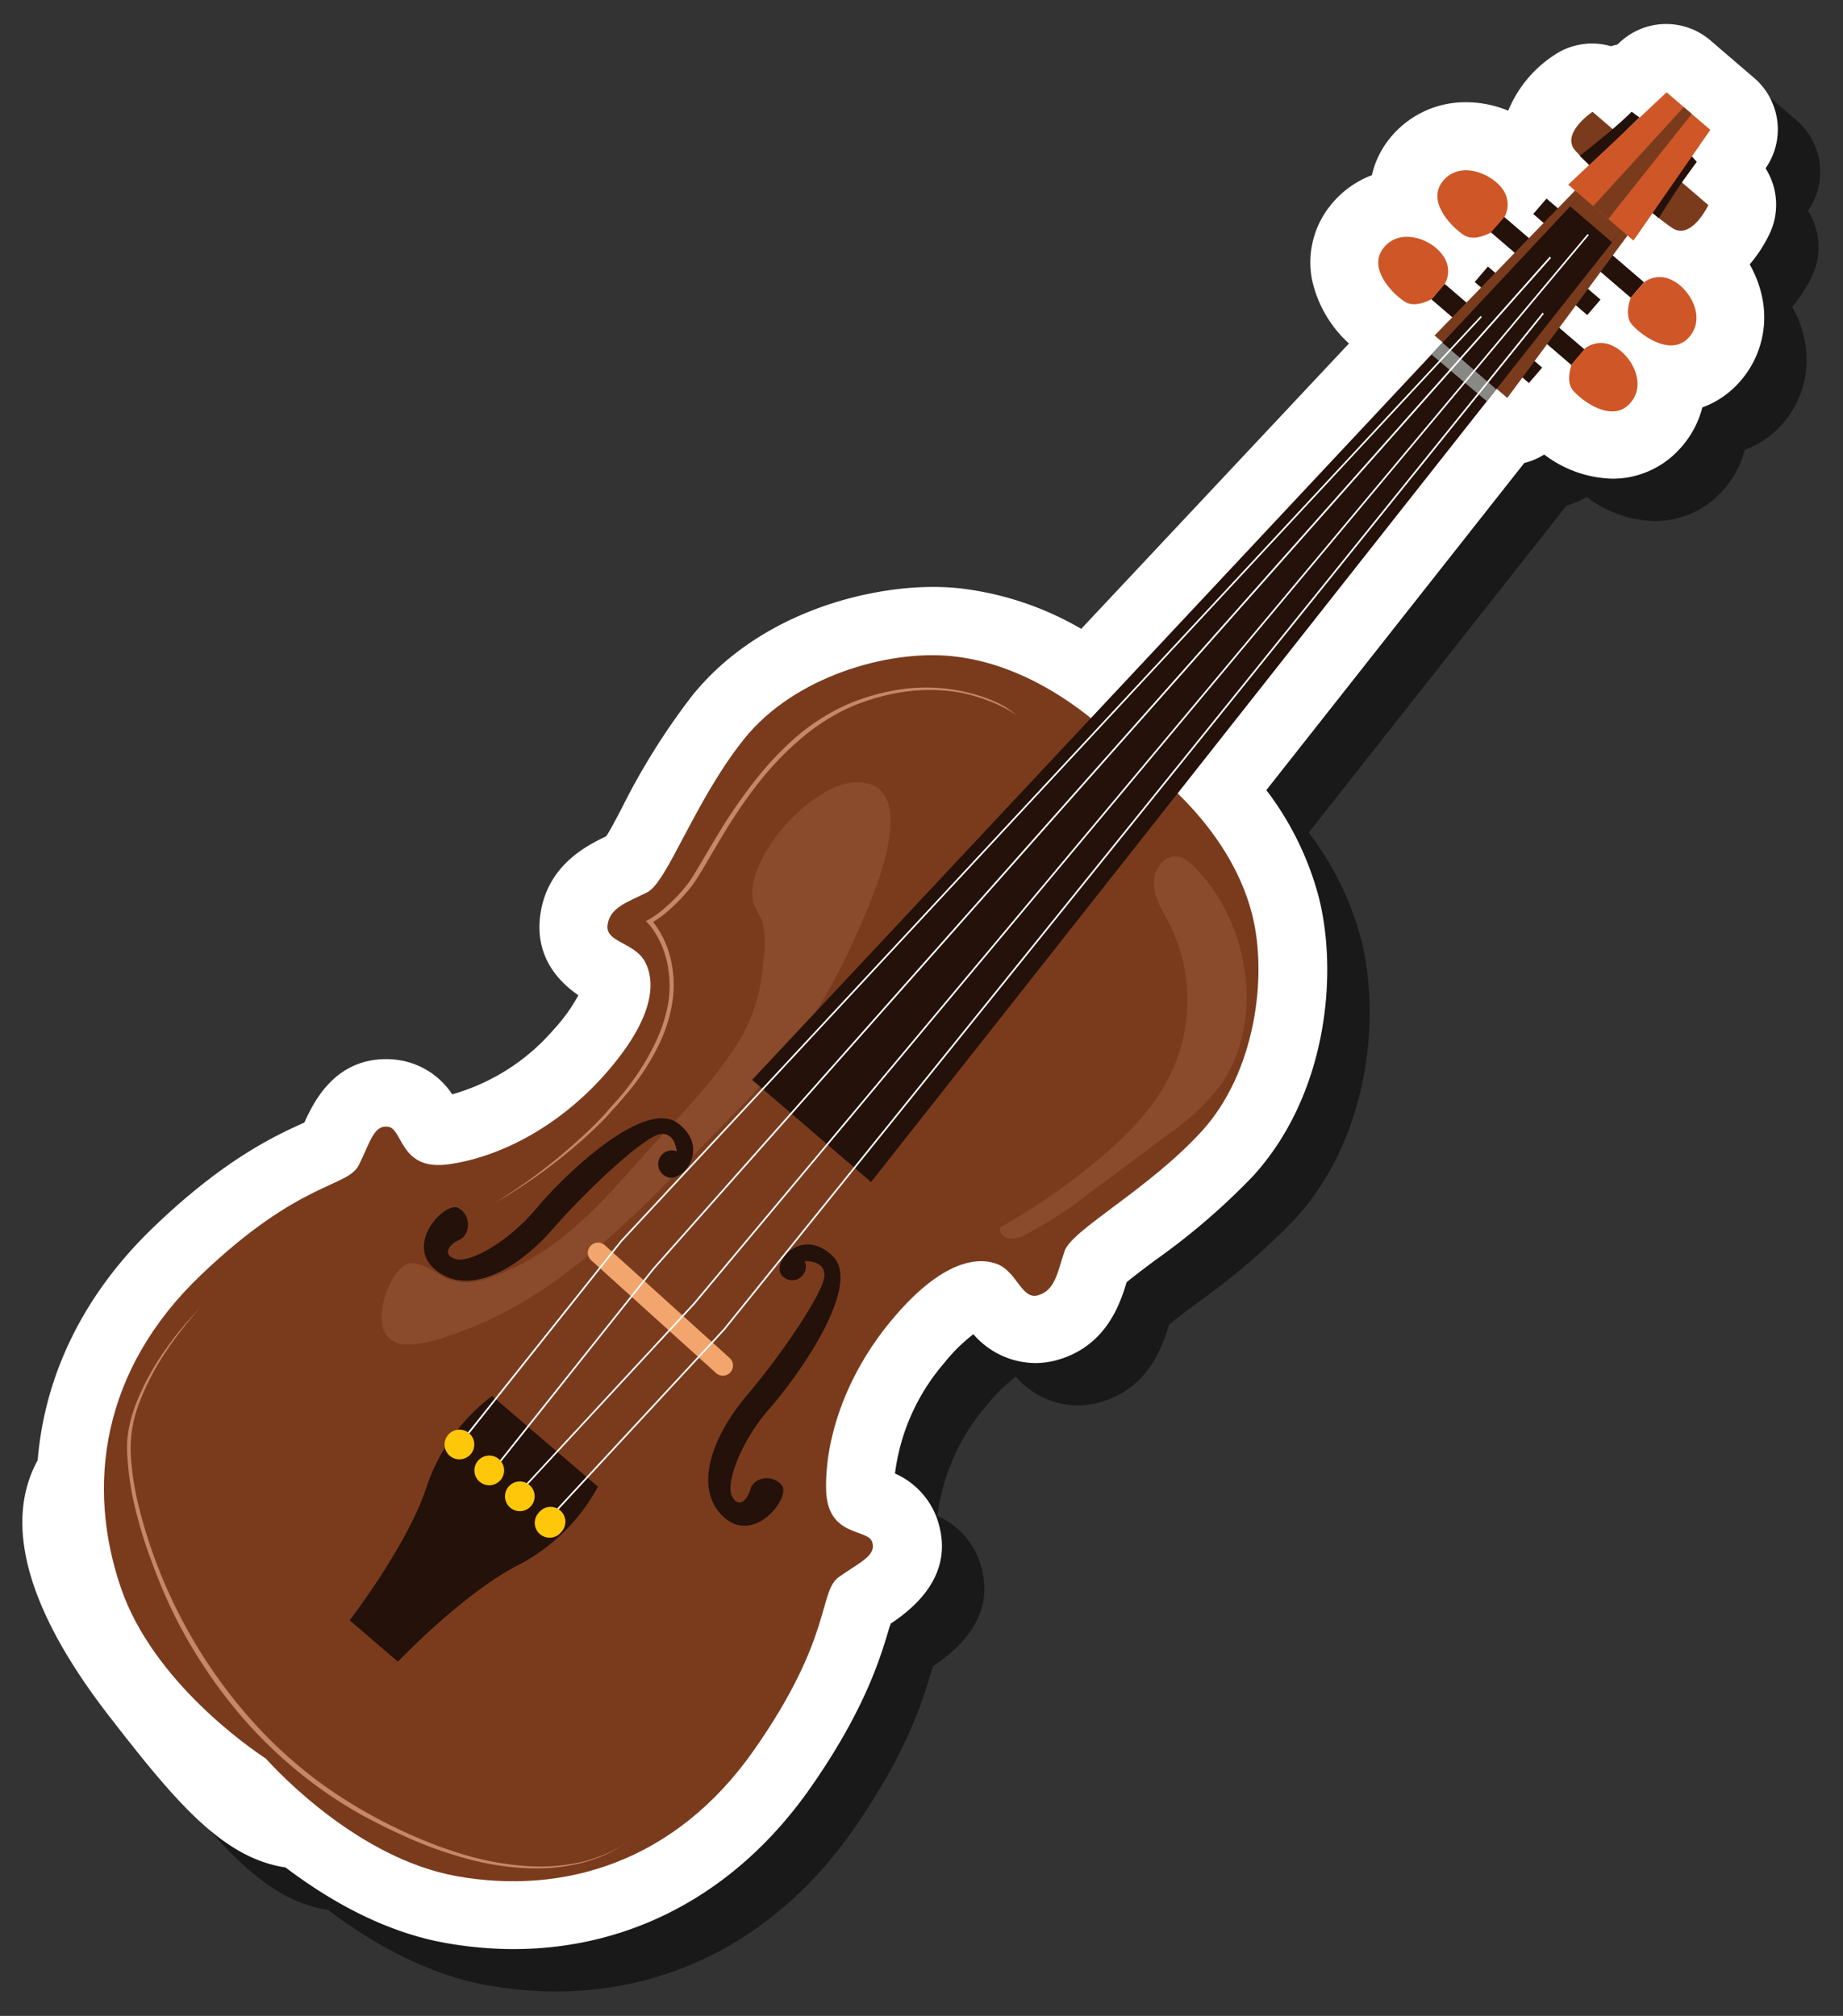 <svg id="a7c6d6ec-3dd8-4024-bd46-8cd41702ad9e" data-name="Layer 1" xmlns="http://www.w3.org/2000/svg" width="217.23" height="237.64" viewBox="0 0 217.23 237.64">
  <rect x="0" y="0" width="217.23" height="237.64" fill="#333333" stroke="none"/>
  <defs>
    <style>
      .e5c06e1f-8023-467e-acf6-28f5167dd4e7 {
        opacity: 0.5;
      }

      .bd07a1f7-b776-497b-acfb-3337dc00ee22 {
        fill: #fff;
      }

      .ac2c607c-abd2-442e-80b2-004eb477796f {
        fill: #7a3b1d;
      }

      .b6592a30-6f2a-415a-9e05-b37f3ea48c0c, .e1382b9b-b3c9-4bcb-af35-f6301fa1f454 {
        fill: #f9b698;
      }

      .e1382b9b-b3c9-4bcb-af35-f6301fa1f454 {
        opacity: 0.13;
      }

      .a1876ce4-2204-40aa-8751-283dd5ad1c61 {
        fill: #f2a66d;
      }

      .b3cf00d6-6ae9-46c1-9e1a-20173aab978b {
        fill: #23110a;
      }

      .b6592a30-6f2a-415a-9e05-b37f3ea48c0c {
        opacity: 0.61;
      }

      .f38f7786-f7f5-42e0-8141-63a0fe35665b {
        fill: #ce5627;
      }

      .a515311e-f14c-46ab-ba2c-3cd5268ac1e3 {
        fill: #888984;
      }

      .beaf87ee-f49b-4439-b8eb-75acce3d2d13 {
        fill: #ffc709;
      }
    </style>
  </defs>
  <g>
    <path class="e5c06e1f-8023-467e-acf6-28f5167dd4e7" d="M65.53,234.76a45.76,45.76,0,0,1-8.12-.74c-7.45-1.35-14-5.28-18.75-8.88-7.45-1.12-13-7.77-20.92-18-11.57-15-11.41-24.34-8.3-30,.85-10.27,5.57-19.75,13.73-27.55,8.34-8,14.28-10.7,17.47-12.16l.24-.11c1.07-2.36,3.51-7.47,9.65-7.47a10,10,0,0,1,1.64.14A9.19,9.19,0,0,1,58.3,134a24.64,24.64,0,0,0,12-7.68,19.62,19.62,0,0,0,2.87-4c-4.26-2.93-4.84-6.6-4.51-9.29.73-5.94,5.39-8.3,7.81-9.46.56-.91,1.39-2.46,2-3.67A80.34,80.34,0,0,1,86.59,87c7.61-9.45,20-12.81,28.39-12.81a28.83,28.83,0,0,1,3.12.16,36.76,36.76,0,0,1,14.34,4.78L164,45.49A14.26,14.26,0,0,1,159.65,38a10.69,10.69,0,0,1,2.1-8.7,11.42,11.42,0,0,1,4.95-3.65,10.65,10.65,0,0,1,2-4.2,11.42,11.42,0,0,1,9.07-4.4,13,13,0,0,1,5,1,14.32,14.32,0,0,1,5.43-6.56,8,8,0,0,1,4.45-1.36,8.09,8.09,0,0,1,2.24.32c.24-.08.49-.14.75-.2l.27-.25a8,8,0,0,1,10.69-.24l5.16,4.43a8,8,0,0,1,1.36,10.63l0,.05a8,8,0,0,1,.47,7.66,16.39,16.39,0,0,1-2.36,3.64,13.19,13.19,0,0,1,1.53,4.17,11.46,11.46,0,0,1-2.94,9.93,10.8,10.8,0,0,1-4.17,2.76,11.36,11.36,0,0,1-2.77,5,10.67,10.67,0,0,1-7.87,3.4,13.83,13.83,0,0,1-8-2.85,8,8,0,0,1-2.35,1l-30.4,38.56a36,36,0,0,1,6.14,12.46c2.39,9.23,1,23.52-7.74,33.07a79.66,79.66,0,0,1-11.56,9.93c-1.09.82-2.5,1.87-3.31,2.56-.78,2.57-2.42,7.54-8.18,9.16a9.52,9.52,0,0,1-2.59.36,9.73,9.73,0,0,1-7.29-3.4,19.74,19.74,0,0,0-3.46,3.42,24.62,24.62,0,0,0-5.78,13,9.2,9.2,0,0,1,5,5.44c1.56,4.69-.3,8.82-5.53,12.27,0,.09,0,.18-.08.26-1,3.38-2.76,9.66-9.37,19.1C91.92,228.05,79.52,234.76,65.53,234.76Z"/>
    <path class="bd07a1f7-b776-497b-acfb-3337dc00ee22" d="M60.53,229.76a45.76,45.76,0,0,1-8.12-.74c-7.45-1.35-14-5.28-18.75-8.88-7.45-1.12-13-7.77-20.92-18-11.57-15-11.41-24.34-8.3-30,.85-10.27,5.57-19.75,13.73-27.55,8.34-8,14.28-10.7,17.47-12.16l.24-.11c1.07-2.36,3.51-7.47,9.65-7.47a10,10,0,0,1,1.64.14A9.19,9.19,0,0,1,53.3,129a24.64,24.64,0,0,0,12-7.68,19.62,19.62,0,0,0,2.87-4c-4.26-2.93-4.84-6.6-4.51-9.29.73-5.94,5.39-8.3,7.81-9.46.56-.91,1.39-2.46,2-3.67A80.34,80.34,0,0,1,81.59,82c7.61-9.45,20-12.81,28.39-12.81a28.83,28.83,0,0,1,3.12.16,36.76,36.76,0,0,1,14.34,4.78L159,40.49A14.26,14.26,0,0,1,154.65,33a10.69,10.69,0,0,1,2.1-8.7,11.42,11.42,0,0,1,4.95-3.65,10.65,10.65,0,0,1,2-4.2,11.42,11.42,0,0,1,9.07-4.4,13,13,0,0,1,5,1,14.32,14.32,0,0,1,5.43-6.56,8,8,0,0,1,4.45-1.36,8.09,8.09,0,0,1,2.24.32c.24-.08.49-.14.75-.2l.27-.25a8,8,0,0,1,10.69-.24l5.16,4.43a8,8,0,0,1,1.36,10.63l0,.05a8,8,0,0,1,.47,7.66,16.39,16.39,0,0,1-2.36,3.64,13.19,13.19,0,0,1,1.53,4.17,11.46,11.46,0,0,1-2.94,9.93,10.8,10.8,0,0,1-4.17,2.76,11.36,11.36,0,0,1-2.77,5,10.67,10.67,0,0,1-7.87,3.4,13.83,13.83,0,0,1-8-2.85,8,8,0,0,1-2.35,1l-30.4,38.56a36,36,0,0,1,6.14,12.46c2.39,9.23,1,23.52-7.74,33.07a79.66,79.66,0,0,1-11.56,9.93c-1.09.82-2.5,1.87-3.31,2.56-.78,2.57-2.42,7.54-8.18,9.16a9.52,9.52,0,0,1-2.59.36,9.73,9.73,0,0,1-7.29-3.4,19.74,19.74,0,0,0-3.46,3.42,24.62,24.62,0,0,0-5.78,13,9.2,9.2,0,0,1,5,5.44c1.56,4.69-.3,8.82-5.53,12.27,0,.09,0,.18-.08.26-1,3.38-2.76,9.66-9.37,19.1C86.92,223.05,74.52,229.76,60.53,229.76Z"/>
    <g>
      <path class="ac2c607c-abd2-442e-80b2-004eb477796f" d="M88.88,206.29c9.32-13.31,7.57-18.66,10-20.39s4.46-2.51,3.92-4.13-5.31-.52-5.43-6.2,2.1-13.18,7.68-19.9,9.76-7.57,12.3-6.73,3,4.32,5,3.75,2.28-2.65,3.12-5.19,9.89-7.26,16.18-14.15,7.83-18.23,5.91-25.66c-2.8-10.79-12.74-17.7-14.51-18.86-1.41-1.57-9.74-10.35-20.83-11.48-7.64-.78-18.62,2.44-24.47,9.71S78.67,104,76.28,105.19s-4.41,1.79-4.67,3.87,3.26,2,4.47,4.42,1,6.64-4.78,13.17-12.89,9.87-18.52,10.61-5.28-4.15-7-4.43-2.14,1.81-3.48,4.5-6.9,1.76-18.65,13-13.5,24.9-9.39,36.88c3.78,11,15.18,18.85,17.08,20.1,1.52,1.69,11,11.78,22.45,13.85C66.31,223.41,79.56,219.61,88.88,206.29Z"/>
      <path class="e1382b9b-b3c9-4bcb-af35-f6301fa1f454" d="M101,92.22c-5.12,0-12.89,8.5-12.3,13.69.12,1.11.9,1.88,1.21,2.94a11.72,11.72,0,0,1,.06,4.34,20.73,20.73,0,0,1-2.34,8.63c-3.22,5.69-8.57,10.73-12.86,15.62-4.13,4.7-8.64,9.46-14.41,12.12-2.81,1.3-5.62,2.44-8.39.79s-4.24-2.49-6,1c-.88,1.82-1.87,5.58.44,6.78,2.12,1.11,6.34-.6,8.4-1.36,12.85-4.72,23.32-17,32.68-26.5a66.47,66.47,0,0,0,13.58-20.45C102.38,107,109.18,92.2,101,92.22Z"/>
      <path class="a1876ce4-2204-40aa-8751-283dd5ad1c61" d="M85.2,162.17a1.19,1.19,0,0,1-.8-.31L69.69,148.57a1.18,1.18,0,0,1-.09-1.69,1.2,1.2,0,0,1,1.69-.09L86,160.08a1.2,1.2,0,0,1-.81,2.09Z"/>
      <path class="b3cf00d6-6ae9-46c1-9e1a-20173aab978b" d="M79.77,135.72s-.22-2.43-2.08-2-8.15,6.13-12.52,11.14-10.08,7.94-13.83,4.84,1.18-8.14,2.69-7.3,1.47,3.13.11,3.75-2,1.82-.4,2.28,6.1-1.93,9.5-6,12.77-13,16.69-10,.37,7.11-1.31,6.3A1.6,1.6,0,0,1,79.77,135.72Z"/>
      <path class="b3cf00d6-6ae9-46c1-9e1a-20173aab978b" d="M94.84,148.66s2.43-.15,2.33,1.75-4.83,9-9.12,14.06-6.32,11.16-2.7,14.4,7.88-2.39,6.81-3.76-3.31-1-3.72.46-1.5,2.23-2.19.74,1-6.33,4.48-10.3,11-14.6,7.36-18-7.07.71-6,2.25A1.6,1.6,0,0,0,94.84,148.66Z"/>
      <path class="b3cf00d6-6ae9-46c1-9e1a-20173aab978b" d="M70.49,175.26,58,164.56v0a22.44,22.44,0,0,0-7.64,10.48C48.17,182,41.21,191,41.21,191l5.69,4.88s7.85-8.24,14.37-11.48a22.38,22.38,0,0,0,9.2-9.14Z"/>
      <path class="b6592a30-6f2a-415a-9e05-b37f3ea48c0c" d="M23.68,154.08c-.76.8-1.46,1.65-2.14,2.52s-1.33,1.75-1.94,2.67a29.89,29.89,0,0,0-3.07,5.81,15.12,15.12,0,0,0-1.12,6.4A34.64,34.64,0,0,0,16.46,178a59.57,59.57,0,0,0,11.88,23.26,52.9,52.9,0,0,0,9.54,9,59.08,59.08,0,0,0,11.46,6.43,47.51,47.51,0,0,0,6.2,2.18,33.14,33.14,0,0,0,6.48,1.1,22.45,22.45,0,0,0,6.54-.48,17.82,17.82,0,0,0,3.11-1.06,13.63,13.63,0,0,0,1.46-.78,9,9,0,0,0,1.32-1,9.28,9.28,0,0,1-1.3,1,14.48,14.48,0,0,1-1.44.82,17,17,0,0,1-3.11,1.13,22.53,22.53,0,0,1-6.6.62,32.26,32.26,0,0,1-6.55-1,47.93,47.93,0,0,1-6.29-2.12c-1-.42-2-.88-3-1.35s-2-1-3-1.52-1.93-1.09-2.87-1.68-1.86-1.21-2.75-1.86a53.34,53.34,0,0,1-9.68-9.07,59.36,59.36,0,0,1-7.25-11.1A61.9,61.9,0,0,1,18,184.41,51.75,51.75,0,0,1,16,178.06a34.51,34.51,0,0,1-1-6.57,13.33,13.33,0,0,1,0-1.67,15.41,15.41,0,0,1,.23-1.66,18.26,18.26,0,0,1,1-3.18,30.37,30.37,0,0,1,3.21-5.8A38.8,38.8,0,0,1,23.68,154.08Z"/>
      <path class="e1382b9b-b3c9-4bcb-af35-f6301fa1f454" d="M140.56,102a3.61,3.61,0,0,0-1.57-1c-1.64-.39-3.08,1.47-3,3.16s1,3.18,1.81,4.68a20.14,20.14,0,0,1,.56,16.92c-2,4.7-5.79,8.43-9.77,11.65a78.61,78.61,0,0,1-10.75,7.32A1.28,1.28,0,0,0,119,146a3.35,3.35,0,0,0,1.86-.46,48.26,48.26,0,0,0,7.58-4.93c3.14-2.33,6.28-4.66,9.4-7a26.48,26.48,0,0,0,6.14-5.85C149.22,120,147.12,108.31,140.56,102Z"/>
      <path class="b6592a30-6f2a-415a-9e05-b37f3ea48c0c" d="M118.34,83.24a16.25,16.25,0,0,0-1.58-.75,19.3,19.3,0,0,0-3.34-1,20.65,20.65,0,0,0-7-.26,25.14,25.14,0,0,0-6.75,1.9,24.73,24.73,0,0,0-5.89,3.8A36.89,36.89,0,0,0,89,92a61.33,61.33,0,0,0-4,5.74c-.61,1-1.21,2-1.8,3s-1.17,2-1.81,3c-.16.23-.33.45-.51.68l-.55.66c-.38.43-.77.85-1.19,1.24a15.21,15.21,0,0,1-1.28,1.13q-.34.27-.69.51a6.84,6.84,0,0,1-.71.44l-.33.18.26.27a7.2,7.2,0,0,1,.76,1,11.11,11.11,0,0,1,.63,1.12,11.85,11.85,0,0,1,.84,2.43,12.94,12.94,0,0,1,.09,5.15A18.86,18.86,0,0,1,77,123.42a28.39,28.39,0,0,1-2.77,4.44c-.52.71-1.08,1.38-1.65,2-.28.33-.59.65-.88,1s-.59.65-.9,1c-1.22,1.27-2.52,2.46-3.84,3.61a65.9,65.9,0,0,1-8.5,6.25c1.53-.86,3-1.83,4.46-2.84s2.85-2.08,4.21-3.21a53,53,0,0,0,3.92-3.57c.31-.31.61-.63.92-1s.61-.64.9-1c.58-.66,1.16-1.34,1.69-2a27.8,27.8,0,0,0,2.87-4.49,18.21,18.21,0,0,0,1.74-5,13.39,13.39,0,0,0-.07-5.35,11.72,11.72,0,0,0-.87-2.56,12.31,12.31,0,0,0-.66-1.18,7.83,7.83,0,0,0-.59-.83l.46-.3c.25-.17.49-.34.72-.52.47-.37.91-.76,1.34-1.17a16.44,16.44,0,0,0,1.22-1.28c.19-.22.39-.44.57-.67l.28-.35.26-.36c.67-1,1.24-2,1.83-3s1.17-2,1.78-3a60.2,60.2,0,0,1,3.93-5.71,35.9,35.9,0,0,1,4.74-5,24.46,24.46,0,0,1,5.74-3.8c.52-.24,1.05-.47,1.59-.66l.82-.29.82-.26a24.59,24.59,0,0,1,3.38-.75,21,21,0,0,1,6.9.11,20.42,20.42,0,0,1,3.33,1,14.38,14.38,0,0,1,3.09,1.6A10.78,10.78,0,0,0,118.34,83.24Z"/>
      <rect class="b3cf00d6-6ae9-46c1-9e1a-20173aab978b" x="186.05" y="21.68" width="2.4" height="15.15" transform="translate(43.07 152.26) rotate(-49.35)"/>
      <rect class="b3cf00d6-6ae9-46c1-9e1a-20173aab978b" x="179.16" y="29.69" width="2.4" height="15.15" transform="translate(34.58 149.83) rotate(-49.35)"/>
      <rect class="b3cf00d6-6ae9-46c1-9e1a-20173aab978b" x="180.93" y="23.72" width="2.4" height="15.15" transform="translate(39.73 149.09) rotate(-49.35)"/>
      <rect class="b3cf00d6-6ae9-46c1-9e1a-20173aab978b" x="174.05" y="31.74" width="2.4" height="15.15" transform="translate(31.25 146.66) rotate(-49.35)"/>
      <path class="f38f7786-f7f5-42e0-8141-63a0fe35665b" d="M192.21,35.11s-.8,2,.11,3.11,4.51,3.92,6.69,1.61.18-5.75-1.84-6.75a3.08,3.08,0,0,0-3.39.2Z"/>
      <path class="f38f7786-f7f5-42e0-8141-63a0fe35665b" d="M185.28,42.88s-.81,2,.11,3.12,4.51,3.92,6.68,1.61.18-5.75-1.83-6.76a3.1,3.1,0,0,0-3.4.2Z"/>
      <path class="f38f7786-f7f5-42e0-8141-63a0fe35665b" d="M175.73,27.4s-1.86,1.1-3.1.36-4.56-3.86-2.6-6.36,5.65-1,7,.79a3.08,3.08,0,0,1,.3,3.39Z"/>
      <path class="f38f7786-f7f5-42e0-8141-63a0fe35665b" d="M168.76,35.25s-1.86,1.09-3.1.36-4.56-3.86-2.6-6.36,5.65-1.05,6.95.79a3.07,3.07,0,0,1,.31,3.38Z"/>
      <polygon class="ac2c607c-abd2-442e-80b2-004eb477796f" points="177.66 46.91 169.09 39.55 193.62 14.23 198.65 18.55 177.66 46.91"/>
      <polygon class="b3cf00d6-6ae9-46c1-9e1a-20173aab978b" points="192.94 24.87 190.94 23.16 190.15 22.48 188.29 20.89 88.65 127.3 95.27 132.98 96.06 133.66 102.67 139.34 192.94 24.87"/>
      <polygon class="ac2c607c-abd2-442e-80b2-004eb477796f" points="192.94 24.87 190.94 23.16 190.15 22.48 188.29 20.89 185.07 24.32 190.02 28.57 192.94 24.87"/>
      <polygon class="a515311e-f14c-46ab-ba2c-3cd5268ac1e3" points="170.02 40.4 168.72 41.79 175.25 47.3 176.36 45.89 170.02 40.4"/>
      <path class="ac2c607c-abd2-442e-80b2-004eb477796f" d="M191.89,16.77l-4.18-3.59s-3.86,2.58-2,4.61a22.19,22.19,0,0,0,3.9,3.36Z"/>
      <path class="b3cf00d6-6ae9-46c1-9e1a-20173aab978b" d="M186.2,18.37s2.69-2.1,4.17-3.4,1.95-1.8,1.95-1.8l.92.68-5.84,5.69Z"/>
      <path class="ac2c607c-abd2-442e-80b2-004eb477796f" d="M197.18,20.59l4.18,3.59s-2,4.2-4.26,2.69a22.21,22.21,0,0,1-3.9-3.36Z"/>
      <path class="b3cf00d6-6ae9-46c1-9e1a-20173aab978b" d="M195.51,25.72s1.8-2.91,2.94-4.51S200,19.08,200,19.08l-.77-.85-5,6.42Z"/>
      <polygon class="bd07a1f7-b776-497b-acfb-3337dc00ee22" points="54.23 170.34 54.07 170.21 73.14 146.25 174.53 37.24 174.66 37.39 73.29 146.38 54.23 170.34"/>
      <polygon class="bd07a1f7-b776-497b-acfb-3337dc00ee22" points="64.61 179.26 64.46 179.13 85.27 156.66 181.83 36.85 181.96 37.01 85.42 156.79 64.61 179.26"/>
      <polygon class="bd07a1f7-b776-497b-acfb-3337dc00ee22" points="61.07 176.22 60.93 176.09 81.73 153.62 187.11 27.6 187.28 27.7 81.88 153.75 61.07 176.22"/>
      <polygon class="bd07a1f7-b776-497b-acfb-3337dc00ee22" points="58.03 173.6 57.87 173.48 76.94 149.51 182.67 30.25 182.81 30.41 77.09 149.64 58.03 173.6"/>
      <polygon class="f38f7786-f7f5-42e0-8141-63a0fe35665b" points="192.53 28.36 184.84 21.77 196.44 10.88 201.59 15.31 192.53 28.36"/>
      <polygon class="ac2c607c-abd2-442e-80b2-004eb477796f" points="189.56 25.82 187.79 24.3 198.46 12.62 199.4 13.43 189.56 25.82"/>
      <path class="beaf87ee-f49b-4439-b8eb-75acce3d2d13" d="M55.48,171.42a1.75,1.75,0,1,1-.19-2.47A1.75,1.75,0,0,1,55.48,171.42Z"/>
      <path class="beaf87ee-f49b-4439-b8eb-75acce3d2d13" d="M59,174.47a1.75,1.75,0,1,1-.19-2.46A1.75,1.75,0,0,1,59,174.47Z"/>
      <path class="beaf87ee-f49b-4439-b8eb-75acce3d2d13" d="M62.6,177.53a1.75,1.75,0,1,1-.19-2.47A1.76,1.76,0,0,1,62.6,177.53Z"/>
      <path class="beaf87ee-f49b-4439-b8eb-75acce3d2d13" d="M66.16,180.59a1.75,1.75,0,1,1-2.65-2.28,1.75,1.75,0,1,1,2.65,2.28Z"/>
    </g>
  </g>
</svg>
